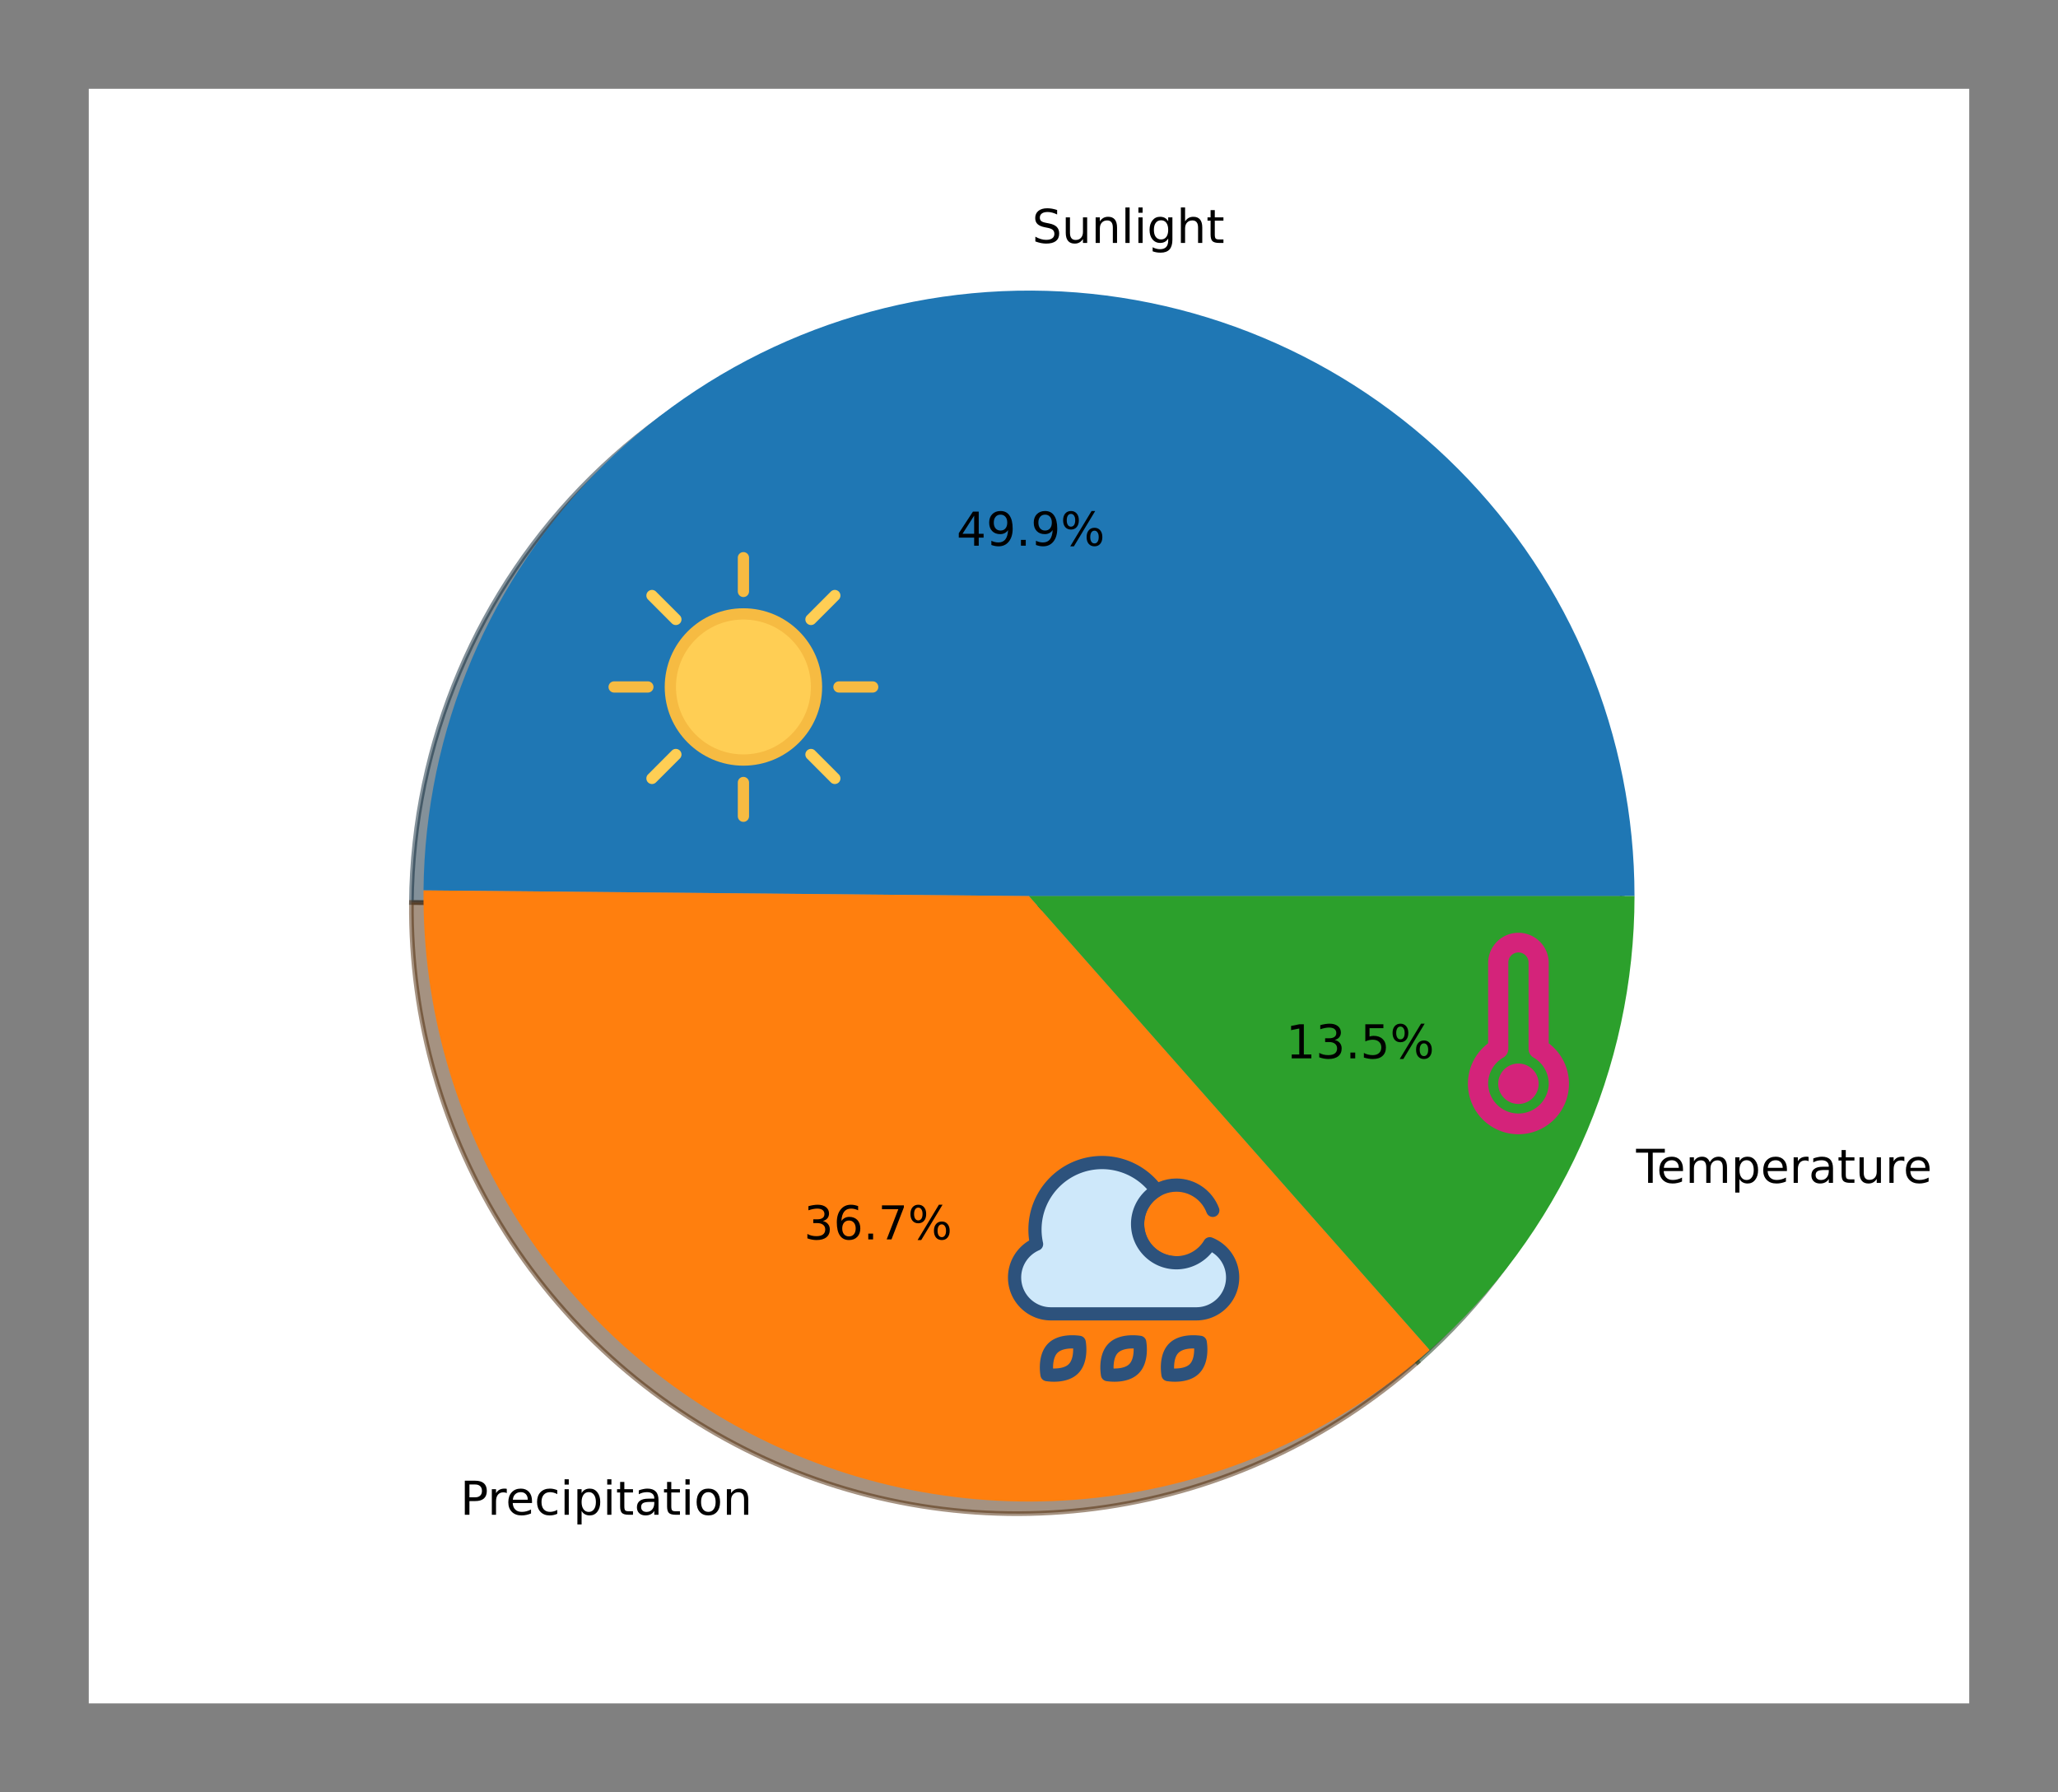 <?xml version="1.0" encoding="UTF-8" standalone="no"?>
<!DOCTYPE svg PUBLIC "-//W3C//DTD SVG 1.1//EN" "http://www.w3.org/Graphics/SVG/1.1/DTD/svg11.dtd">
<!-- 由 Microsoft Visio, SVG Export 生成 pie.svg sun -->
<svg xmlns="http://www.w3.org/2000/svg" xmlns:xlink="http://www.w3.org/1999/xlink" xmlns:ev="http://www.w3.org/2001/xml-events"
		xmlns:v="http://schemas.microsoft.com/visio/2003/SVGExtensions/" width="6.118in" height="5.328in"
		viewBox="0 0 440.48 383.6" xml:space="preserve" color-interpolation-filters="sRGB" class="st14">
	<rect x="0" y="0" width="440.48" height="383.6" fill="#808080" stroke="none"/>
	<v:documentProperties v:langID="2052" v:viewMarkup="false"/>

	<style type="text/css">
	<![CDATA[
		.st1 {fill:#ffffff;stroke:none;stroke-linecap:butt;stroke-width:1}
		.st2 {fill:#092436;fill-opacity:0.5;stroke:#092436;stroke-linecap:butt;stroke-opacity:0.5;stroke-width:1}
		.st3 {fill:#4c2604;fill-opacity:0.5;stroke:#4c2604;stroke-linecap:butt;stroke-opacity:0.5;stroke-width:1}
		.st4 {fill:#0d300d;fill-opacity:0.5;stroke:#0d300d;stroke-linecap:butt;stroke-opacity:0.5;stroke-width:1}
		.st5 {fill:#1f77b4;stroke:none;stroke-linecap:butt;stroke-width:1}
		.st6 {fill:#ff7f0e;stroke:none;stroke-linecap:butt;stroke-width:1}
		.st7 {fill:#2ca02c;stroke:none;stroke-linecap:butt;stroke-width:1}
		.st8 {fill:#000000;stroke:none;stroke-linecap:butt;stroke-width:0.002}
		.st9 {fill:#f6bb42;stroke:none;stroke-linecap:butt;stroke-width:0.146}
		.st10 {fill:#ffce54;stroke:none;stroke-linecap:butt;stroke-width:0.146}
		.st11 {fill:#2d527c;stroke:none;stroke-linecap:butt;stroke-width:0.146}
		.st12 {fill:#cee8fa;stroke:none;stroke-linecap:butt;stroke-width:0.146}
		.st13 {fill:#d4237a;stroke:none;stroke-linecap:butt;stroke-width:0.146}
		.st14 {fill:none;fill-rule:evenodd;font-size:12px;overflow:visible;stroke-linecap:square;stroke-miterlimit:3}
	]]>
	</style>

	<g v:mID="0" v:index="1" v:groupContext="foregroundPage">
		<title>sun</title>
		<v:pageProperties v:drawingScale="1" v:pageScale="1" v:drawingUnits="19" v:shadowOffsetX="9" v:shadowOffsetY="-9"/>
		<v:layer v:name="连接线" v:index="0"/>
		<g id="group1-1" transform="translate(19,-19)" v:mID="1" v:groupContext="group">
			<title>工作表.1</title>
			<g id="group2-2" v:mID="2" v:groupContext="group">
				<title>figure_1</title>
				<g id="shape3-3" v:mID="3" v:groupContext="shape">
					<title>工作表.3</title>
					<rect x="0" y="38" width="402.48" height="345.6" class="st1"/>
				</g>
				<g id="group4-5" transform="translate(68.818,-38.291)" v:mID="4" v:groupContext="group">
					<title>axes_1</title>
					<g id="shape5-6" v:mID="5" v:groupContext="shape" transform="translate(0.236,-131.917)">
						<title>工作表.5</title>
						<path d="M259.19 383.6 C259.19 349.35 245.61 316.45 221.45 292.18 C197.29 267.9 164.46 254.16 130.2 254 C95.95
									 253.84 62.99 267.26 38.6 291.31 C14.21 315.36 0.32 348.13 0 382.38 L129.59 383.6 L259.19 383.6
									 Z" class="st2"/>
					</g>
					<g id="shape6-8" v:mID="6" v:groupContext="shape" transform="translate(1.8705E-12,-0.044)">
						<title>工作表.6</title>
						<path d="M0.24 250.51 C0 275.55 7.03 300.14 20.47 321.27 C33.91 342.41 53.2 359.2 75.98 369.61 C98.76 380.02
									 124.08 383.6 148.86 379.92 C173.63 376.25 196.82 365.46 215.6 348.89 L129.83 251.73 L0.24 250.51
									 Z" class="st3"/>
					</g>
					<g id="shape7-10" v:mID="7" v:groupContext="shape" transform="translate(129.83,-34.757)">
						<title>工作表.7</title>
						<path d="M85.77 383.6 C99.54 371.44 110.58 356.49 118.13 339.73 C125.69 322.98 129.6 304.82 129.6 286.44
									 L0 286.44 L85.77 383.6 Z" class="st4"/>
					</g>
					<g id="shape8-12" v:mID="8" v:groupContext="shape" transform="translate(2.828,-134.509)">
						<title>工作表.8</title>
						<path d="M259.19 383.6 C259.19 349.35 245.61 316.45 221.45 292.18 C197.29 267.9 164.46 254.16 130.2 254 C95.95
									 253.84 62.99 267.26 38.6 291.31 C14.21 315.36 0.32 348.13 0 382.38 L129.59 383.6 L259.19 383.6
									 Z" class="st5"/>
					</g>
					<g id="shape9-14" v:mID="9" v:groupContext="shape" transform="translate(2.592,-2.636)">
						<title>工作表.9</title>
						<path d="M0.24 250.51 C0 275.55 7.03 300.14 20.47 321.27 C33.91 342.41 53.2 359.2 75.98 369.61 C98.76 380.02
									 124.08 383.6 148.86 379.92 C173.63 376.25 196.82 365.46 215.6 348.89 L129.83 251.73 L0.24 250.51
									 Z" class="st6"/>
					</g>
					<g id="shape10-16" v:mID="10" v:groupContext="shape" transform="translate(132.422,-37.349)">
						<title>工作表.10</title>
						<path d="M85.77 383.6 C99.54 371.44 110.58 356.49 118.13 339.73 C125.69 322.98 129.6 304.82 129.6 286.44
									 L0 286.44 L85.77 383.6 Z" class="st7"/>
					</g>
					<g id="group11-18" transform="translate(133.753,-272.229)" v:mID="11" v:groupContext="group">
						<title>工作表.11</title>
						<g id="shape12-19" v:mID="12" v:groupContext="shape"
								transform="translate(-5.64548E-14,757.698) scale(1,-1)">
							<title>DejaVuSans-53</title>
							<path d="M4.69 383.23 L4.69 382.27 C4.32 382.45 3.97 382.58 3.63 382.67 C3.3 382.76 2.98 382.8 2.67 382.8
										 C2.13 382.8 1.72 382.7 1.43 382.49 C1.14 382.28 0.99 381.98 0.99 381.6 C0.99 381.28 1.09
										 381.03 1.28 380.87 C1.47 380.7 1.84 380.57 2.38 380.47 L2.98 380.35 C3.71 380.21 4.26 379.96
										 4.61 379.61 C4.96 379.25 5.13 378.78 5.13 378.19 C5.13 377.48 4.89 376.95 4.42 376.58 C3.95
										 376.22 3.25 376.04 2.34 376.04 C1.99 376.04 1.63 376.08 1.24 376.15 C0.85 376.23 0.45 376.35
										 0.03 376.5 L0.03 377.52 C0.43 377.29 0.82 377.12 1.21 377.01 C1.59 376.89 1.97 376.84 2.34
										 376.84 C2.9 376.84 3.34 376.95 3.64 377.17 C3.95 377.39 4.1 377.71 4.1 378.12 C4.1 378.47
										 3.99 378.75 3.77 378.96 C3.55 379.16 3.19 379.31 2.69 379.41 L2.09 379.53 C1.35 379.67 0.82
										 379.9 0.49 380.22 C0.16 380.53 0 380.96 0 381.52 C0 382.17 0.23 382.67 0.68 383.04 C1.14
										 383.41 1.76 383.6 2.56 383.6 C2.9 383.6 3.25 383.57 3.6 383.51 C3.96 383.44 4.32 383.35
										 4.69 383.23 Z" class="st8"/>
						</g>
						<g id="shape13-21" v:mID="13" v:groupContext="shape" transform="translate(6.538,759.52) scale(1,-1)">
							<title>DejaVuSans-75</title>
							<path d="M0 380.16 L0 383.47 L0.9 383.47 L0.9 380.19 C0.9 379.67 1 379.29 1.2 379.03 C1.4 378.77 1.71
										 378.64 2.11 378.64 C2.59 378.64 2.98 378.79 3.26 379.1 C3.54 379.41 3.68 379.83 3.68 380.37
										 L3.68 383.47 L4.58 383.47 L4.58 378 L3.68 378 L3.68 378.84 C3.46 378.51 3.21 378.26 2.92
										 378.1 C2.63 377.94 2.3 377.86 1.92 377.86 C1.29 377.86 0.81 378.05 0.49 378.44 C0.16 378.83
										 0 379.41 0 380.16 Z" class="st8"/>
						</g>
						<g id="shape14-23" v:mID="14" v:groupContext="shape" transform="translate(12.934,759.52) scale(1,-1)">
							<title>DejaVuSans-6e</title>
							<path d="M4.58 381.3 L4.58 378 L3.68 378 L3.68 381.27 C3.68 381.79 3.58 382.18 3.38 382.43 C3.18 382.69
										 2.87 382.82 2.47 382.82 C1.99 382.82 1.6 382.66 1.32 382.35 C1.04 382.05 0.9 381.63 0.9
										 381.09 L0.9 378 L0 378 L0 383.47 L0.9 383.47 L0.9 382.62 C1.12 382.95 1.37 383.19 1.66 383.36
										 C1.95 383.52 2.29 383.6 2.67 383.6 C3.3 383.6 3.77 383.41 4.1 383.02 C4.42 382.63 4.58 382.06
										 4.58 381.3 Z" class="st8"/>
						</g>
						<g id="shape15-25" v:mID="15" v:groupContext="shape" transform="translate(19.306,757.522) scale(1,-1)">
							<title>DejaVuSans-6c</title>
							<path d="M0 383.6 L0.9 383.6 L0.9 376 L0 376 L0 383.6 Z" class="st8"/>
						</g>
						<g id="shape16-27" v:mID="16" v:groupContext="shape" transform="translate(22.085,757.522) scale(1,-1)">
							<title>DejaVuSans-69</title>
							<path d="M0 381.47 L0.9 381.47 L0.9 376 L0 376 L0 381.47 ZM0 383.6 L0.9 383.6 L0.9 382.46 L0 382.46 L0
										 383.6 Z" class="st8"/>
						</g>
						<g id="shape17-29" v:mID="17" v:groupContext="shape" transform="translate(24.472,759.52) scale(1,-1)">
							<title>DejaVuSans-67</title>
							<path d="M3.99 380.8 C3.99 381.45 3.85 381.95 3.59 382.31 C3.32 382.67 2.94 382.85 2.46 382.85 C1.98
										 382.85 1.6 382.67 1.33 382.31 C1.06 381.95 0.93 381.45 0.93 380.8 C0.93 380.15 1.06 379.65
										 1.33 379.29 C1.6 378.93 1.98 378.75 2.46 378.75 C2.94 378.75 3.32 378.93 3.59 379.29 C3.85
										 379.65 3.99 380.15 3.99 380.8 ZM4.89 378.68 C4.89 377.75 4.68 377.06 4.27 376.6 C3.85 376.15
										 3.22 375.92 2.37 375.92 C2.05 375.92 1.76 375.94 1.48 375.99 C1.19 376.04 0.92 376.11 0.66
										 376.21 L0.66 377.08 C0.92 376.94 1.18 376.83 1.44 376.77 C1.7 376.7 1.96 376.66 2.23 376.66
										 C2.82 376.66 3.26 376.82 3.55 377.12 C3.84 377.43 3.99 377.9 3.99 378.52 L3.99 378.96 C3.8
										 378.64 3.57 378.4 3.28 378.24 C2.99 378.08 2.64 378 2.24 378 C1.57 378 1.03 378.26 0.62
										 378.77 C0.21 379.28 0 379.95 0 380.8 C0 381.64 0.21 382.32 0.62 382.83 C1.03 383.34 1.57
										 383.6 2.24 383.6 C2.64 383.6 2.99 383.52 3.28 383.36 C3.57 383.2 3.8 382.96 3.99 382.64
										 L3.99 383.47 L4.89 383.47 L4.89 378.68 Z" class="st8"/>
						</g>
						<g id="shape18-31" v:mID="18" v:groupContext="shape" transform="translate(31.176,757.522) scale(1,-1)">
							<title>DejaVuSans-68</title>
							<path d="M4.58 379.3 L4.58 376 L3.68 376 L3.68 379.27 C3.68 379.79 3.58 380.18 3.38 380.43 C3.18 380.69
										 2.87 380.82 2.47 380.82 C1.99 380.82 1.6 380.67 1.32 380.36 C1.04 380.05 0.9 379.63 0.9
										 379.09 L0.9 376 L0 376 L0 383.6 L0.9 383.6 L0.9 380.62 C1.12 380.95 1.37 381.2 1.66 381.36
										 C1.95 381.52 2.29 381.6 2.67 381.6 C3.3 381.6 3.77 381.41 4.1 381.02 C4.42 380.63 4.58 380.06
										 4.58 379.3 Z" class="st8"/>
						</g>
						<g id="shape19-33" v:mID="19" v:groupContext="shape" transform="translate(36.875,758.098) scale(1,-1)">
							<title>DejaVuSans-74</title>
							<path d="M1.56 383.6 L1.56 382.05 L3.41 382.05 L3.41 381.35 L1.56 381.35 L1.56 378.38 C1.56 377.93 1.62
										 377.65 1.75 377.52 C1.87 377.39 2.12 377.33 2.49 377.33 L3.41 377.33 L3.41 376.58 L2.49
										 376.58 C1.8 376.58 1.32 376.71 1.05 376.97 C0.79 377.23 0.66 377.7 0.66 378.38 L0.66 381.35
										 L0 381.35 L0 382.05 L0.66 382.05 L0.66 383.6 L1.56 383.6 Z" class="st8"/>
						</g>
					</g>
					<g id="group20-35" transform="translate(117.394,-209.367)" v:mID="20" v:groupContext="group">
						<title>工作表.20</title>
						<g id="shape21-36" v:mID="21" v:groupContext="shape" transform="translate(-4.996E-16,759.767) scale(1,-1)">
							<title>DejaVuSans-34</title>
							<path d="M3.29 382.74 L0.8 378.85 L3.29 378.85 L3.29 382.74 ZM3.03 383.6 L4.27 383.6 L4.27 378.85 L5.31
										 378.85 L5.31 378.03 L4.27 378.03 L4.27 376.31 L3.29 376.31 L3.29 378.03 L0 378.03 L0 378.98
										 L3.03 383.6 Z" class="st8"/>
						</g>
						<g id="shape22-38" v:mID="22" v:groupContext="shape" transform="translate(6.503,759.636) scale(1,-1)">
							<title>DejaVuSans-39</title>
							<path d="M0.47 376.33 L0.47 377.23 C0.72 377.11 0.97 377.02 1.22 376.96 C1.47 376.9 1.72 376.87 1.97
										 376.87 C2.62 376.87 3.12 377.09 3.46 377.52 C3.8 377.96 4 378.63 4.05 379.52 C3.86 379.24
										 3.62 379.02 3.33 378.87 C3.04 378.72 2.72 378.65 2.37 378.65 C1.64 378.65 1.06 378.87 0.64
										 379.31 C0.21 379.75 0 380.35 0 381.12 C0 381.87 0.22 382.47 0.66 382.92 C1.11 383.37 1.7
										 383.6 2.43 383.6 C3.28 383.6 3.92 383.28 4.36 382.63 C4.81 381.98 5.03 381.05 5.03 379.82
										 C5.03 378.67 4.76 377.75 4.21 377.06 C3.67 376.38 2.93 376.04 2.01 376.04 C1.76 376.04 1.51
										 376.06 1.26 376.11 C1.01 376.16 0.74 376.23 0.47 376.33 ZM2.43 379.42 C2.87 379.42 3.22
										 379.57 3.48 379.87 C3.74 380.18 3.87 380.59 3.87 381.12 C3.87 381.64 3.74 382.06 3.48 382.36
										 C3.22 382.67 2.87 382.82 2.43 382.82 C1.99 382.82 1.64 382.67 1.38 382.36 C1.12 382.06 0.99
										 381.64 0.99 381.12 C0.99 380.59 1.12 380.18 1.38 379.87 C1.64 379.57 1.99 379.42 2.43 379.42
										 Z" class="st8"/>
						</g>
						<g id="shape23-40" v:mID="23" v:groupContext="shape" transform="translate(13.304,765.817) scale(1,-1)">
							<title>DejaVuSans-2e</title>
							<path d="M0 383.6 L1.03 383.6 L1.03 382.36 L0 382.36 L0 383.6 Z" class="st8"/>
						</g>
						<g id="shape24-42" v:mID="24" v:groupContext="shape" transform="translate(16.044,759.636) scale(1,-1)">
							<title>工作表.24</title>
							<path d="M0.47 376.33 L0.47 377.23 C0.72 377.11 0.97 377.02 1.22 376.96 C1.47 376.9 1.72 376.87 1.97
										 376.87 C2.62 376.87 3.12 377.09 3.46 377.52 C3.8 377.96 4 378.63 4.05 379.52 C3.86 379.24
										 3.62 379.02 3.33 378.87 C3.04 378.72 2.72 378.65 2.37 378.65 C1.64 378.65 1.06 378.87 0.64
										 379.31 C0.21 379.75 0 380.35 0 381.12 C0 381.87 0.22 382.47 0.66 382.92 C1.11 383.37 1.7
										 383.6 2.43 383.6 C3.28 383.6 3.92 383.28 4.36 382.63 C4.81 381.98 5.03 381.05 5.03 379.82
										 C5.03 378.67 4.76 377.75 4.21 377.06 C3.67 376.38 2.93 376.04 2.01 376.04 C1.76 376.04 1.51
										 376.06 1.26 376.11 C1.01 376.16 0.74 376.23 0.47 376.33 ZM2.43 379.42 C2.87 379.42 3.22
										 379.57 3.48 379.87 C3.74 380.18 3.87 380.59 3.87 381.12 C3.87 381.64 3.74 382.06 3.48 382.36
										 C3.22 382.67 2.87 382.82 2.43 382.82 C1.99 382.82 1.64 382.67 1.38 382.36 C1.12 382.06 0.99
										 381.64 0.99 381.12 C0.99 380.59 1.12 380.18 1.38 379.87 C1.64 379.57 1.99 379.42 2.43 379.42
										 Z" class="st8"/>
						</g>
						<g id="shape25-44" v:mID="25" v:groupContext="shape" transform="translate(22.328,759.636) scale(1,-1)">
							<title>DejaVuSans-25</title>
							<path d="M6.72 379.39 C6.44 379.39 6.21 379.27 6.05 379.03 C5.89 378.78 5.81 378.45 5.81 378.02 C5.81
										 377.6 5.89 377.26 6.05 377.02 C6.21 376.78 6.44 376.66 6.72 376.66 C7 376.66 7.21 376.78
										 7.37 377.02 C7.54 377.26 7.62 377.6 7.62 378.02 C7.62 378.45 7.54 378.78 7.37 379.02 C7.21
										 379.26 7 379.39 6.72 379.39 ZM6.72 380.01 C7.23 380.01 7.64 379.83 7.94 379.47 C8.25 379.11
										 8.4 378.63 8.4 378.02 C8.4 377.41 8.25 376.93 7.94 376.57 C7.64 376.21 7.23 376.04 6.72
										 376.04 C6.2 376.04 5.79 376.21 5.48 376.57 C5.18 376.93 5.03 377.41 5.03 378.02 C5.03 378.63
										 5.18 379.12 5.49 379.47 C5.79 379.83 6.2 380.01 6.72 380.01 ZM1.68 382.98 C1.4 382.98 1.18
										 382.86 1.02 382.62 C0.86 382.37 0.78 382.04 0.78 381.62 C0.78 381.19 0.86 380.85 1.02 380.61
										 C1.17 380.37 1.4 380.25 1.68 380.25 C1.96 380.25 2.18 380.37 2.35 380.61 C2.51 380.85 2.59
										 381.19 2.59 381.62 C2.59 382.04 2.51 382.37 2.34 382.61 C2.18 382.86 1.96 382.98 1.68 382.98
										 ZM6.09 383.6 L6.87 383.6 L2.31 376.04 L1.53 376.04 L6.09 383.6 ZM1.68 383.6 C2.19 383.6
										 2.6 383.42 2.91 383.07 C3.22 382.71 3.37 382.23 3.37 381.62 C3.37 381 3.22 380.52 2.91 380.16
										 C2.61 379.81 2.2 379.63 1.68 379.63 C1.16 379.63 0.75 379.81 0.45 380.16 C0.15 380.52 0
										 381.01 0 381.62 C0 382.22 0.15 382.71 0.45 383.06 C0.76 383.42 1.17 383.6 1.68 383.6 Z"
									class="st8"/>
						</g>
					</g>
					<g id="group26-46" transform="translate(11.667,0)" v:mID="26" v:groupContext="group">
						<title>工作表.26</title>
						<g id="shape27-47" v:mID="27" v:groupContext="shape" transform="translate(4.4964E-15,757.83) scale(1,-1)">
							<title>DejaVuSans-50</title>
							<path d="M0.99 382.79 L0.99 380.05 L2.23 380.05 C2.69 380.05 3.04 380.17 3.29 380.41 C3.54 380.64 3.67
										 380.98 3.67 381.42 C3.67 381.86 3.54 382.2 3.29 382.43 C3.04 382.67 2.69 382.79 2.23 382.79
										 L0.99 382.79 ZM0 383.6 L2.23 383.6 C3.04 383.6 3.66 383.42 4.08 383.05 C4.5 382.68 4.71
										 382.13 4.71 381.42 C4.71 380.7 4.5 380.16 4.08 379.79 C3.66 379.42 3.04 379.24 2.23 379.24
										 L0.99 379.24 L0.99 376.31 L0 376.31 L0 383.6 Z" class="st8"/>
						</g>
						<g id="shape28-49" v:mID="28" v:groupContext="shape" transform="translate(5.782,759.52) scale(1,-1)">
							<title>DejaVuSans-72</title>
							<path d="M3.2 382.63 C3.1 382.69 2.99 382.73 2.87 382.76 C2.75 382.79 2.62 382.8 2.48 382.8 C1.97 382.8
										 1.58 382.63 1.31 382.3 C1.04 381.97 0.9 381.5 0.9 380.88 L0.9 378 L0 378 L0 383.47 L0.9
										 383.47 L0.9 382.62 C1.09 382.95 1.34 383.2 1.64 383.36 C1.94 383.52 2.31 383.6 2.75 383.6
										 C2.81 383.6 2.88 383.6 2.95 383.59 C3.03 383.58 3.11 383.57 3.2 383.55 L3.2 382.63 Z"
									class="st8"/>
						</g>
						<g id="shape29-51" v:mID="29" v:groupContext="shape" transform="translate(9.312,759.52) scale(1,-1)">
							<title>DejaVuSans-65</title>
							<path d="M5.07 380.96 L5.07 380.52 L0.94 380.52 C0.98 379.9 1.16 379.43 1.5 379.11 C1.83 378.78 2.29
										 378.62 2.89 378.62 C3.24 378.62 3.57 378.66 3.89 378.75 C4.22 378.83 4.54 378.96 4.86 379.13
										 L4.86 378.28 C4.54 378.14 4.21 378.04 3.87 377.97 C3.53 377.89 3.19 377.86 2.84 377.86 C1.96
										 377.86 1.27 378.11 0.76 378.62 C0.25 379.13 0 379.81 0 380.68 C0 381.58 0.24 382.29 0.73
										 382.81 C1.21 383.34 1.86 383.6 2.68 383.6 C3.42 383.6 4 383.36 4.43 382.89 C4.85 382.42
										 5.07 381.77 5.07 380.96 ZM4.17 381.22 C4.16 381.71 4.03 382.11 3.76 382.4 C3.49 382.69 3.13
										 382.84 2.69 382.84 C2.19 382.84 1.79 382.7 1.49 382.41 C1.19 382.13 1.01 381.73 0.97 381.22
										 L4.17 381.22 Z" class="st8"/>
						</g>
						<g id="shape30-53" v:mID="30" v:groupContext="shape" transform="translate(15.464,759.52) scale(1,-1)">
							<title>DejaVuSans-63</title>
							<path d="M4.33 383.26 L4.33 382.42 C4.07 382.56 3.82 382.66 3.56 382.73 C3.31 382.8 3.05 382.84 2.79
										 382.84 C2.21 382.84 1.75 382.65 1.43 382.28 C1.11 381.92 0.95 381.4 0.95 380.73 C0.95 380.06
										 1.11 379.54 1.43 379.17 C1.75 378.8 2.21 378.62 2.79 378.62 C3.05 378.62 3.31 378.66 3.56
										 378.73 C3.82 378.79 4.07 378.9 4.33 379.04 L4.33 378.21 C4.08 378.09 3.82 378.01 3.55 377.95
										 C3.28 377.89 2.99 377.86 2.69 377.86 C1.87 377.86 1.21 378.12 0.73 378.63 C0.24 379.15 0
										 379.85 0 380.73 C0 381.62 0.24 382.32 0.73 382.83 C1.23 383.34 1.9 383.6 2.75 383.6 C3.03
										 383.6 3.3 383.57 3.56 383.51 C3.82 383.46 4.08 383.37 4.33 383.26 Z" class="st8"/>
						</g>
						<g id="shape31-55" v:mID="31" v:groupContext="shape" transform="translate(21.353,757.522) scale(1,-1)">
							<title>DejaVuSans-69</title>
							<path d="M0 381.47 L0.9 381.47 L0.9 376 L0 376 L0 381.47 ZM0 383.6 L0.9 383.6 L0.9 382.46 L0 382.46 L0
										 383.6 Z" class="st8"/>
						</g>
						<g id="shape32-57" v:mID="32" v:groupContext="shape" transform="translate(24.097,759.52) scale(1,-1)">
							<title>DejaVuSans-70</title>
							<path d="M0.9 378.82 L0.9 375.92 L0 375.92 L0 383.47 L0.9 383.47 L0.9 382.64 C1.09 382.96 1.33 383.21
										 1.62 383.36 C1.91 383.52 2.25 383.6 2.65 383.6 C3.32 383.6 3.86 383.34 4.27 382.81 C4.69
										 382.28 4.89 381.59 4.89 380.73 C4.89 379.87 4.69 379.18 4.27 378.65 C3.86 378.12 3.32 377.86
										 2.65 377.86 C2.25 377.86 1.91 377.94 1.62 378.1 C1.33 378.25 1.09 378.5 0.9 378.82 ZM3.96
										 380.73 C3.96 381.39 3.82 381.91 3.55 382.28 C3.28 382.66 2.91 382.85 2.43 382.85 C1.96 382.85
										 1.58 382.66 1.31 382.28 C1.04 381.91 0.9 381.39 0.9 380.73 C0.9 380.07 1.04 379.55 1.31
										 379.18 C1.58 378.8 1.96 378.61 2.43 378.61 C2.91 378.61 3.28 378.8 3.55 379.18 C3.82 379.55
										 3.96 380.07 3.96 380.73 Z" class="st8"/>
						</g>
						<g id="shape33-59" v:mID="33" v:groupContext="shape" transform="translate(30.479,757.522) scale(1,-1)">
							<title>工作表.33</title>
							<path d="M0 381.47 L0.9 381.47 L0.9 376 L0 376 L0 381.47 ZM0 383.6 L0.9 383.6 L0.9 382.46 L0 382.46 L0
										 383.6 Z" class="st8"/>
						</g>
						<g id="shape34-61" v:mID="34" v:groupContext="shape" transform="translate(32.584,758.098) scale(1,-1)">
							<title>DejaVuSans-74</title>
							<path d="M1.56 383.6 L1.56 382.05 L3.41 382.05 L3.41 381.35 L1.56 381.35 L1.56 378.38 C1.56 377.93 1.62
										 377.65 1.75 377.52 C1.87 377.39 2.12 377.33 2.49 377.33 L3.41 377.33 L3.41 376.58 L2.49
										 376.58 C1.8 376.58 1.32 376.71 1.05 376.97 C0.79 377.23 0.66 377.7 0.66 378.38 L0.66 381.35
										 L0 381.35 L0 382.05 L0.66 382.05 L0.66 383.6 L1.56 383.6 Z" class="st8"/>
						</g>
						<g id="shape35-63" v:mID="35" v:groupContext="shape" transform="translate(36.836,759.52) scale(1,-1)">
							<title>DejaVuSans-61</title>
							<path d="M2.83 380.75 C2.1 380.75 1.6 380.67 1.32 380.5 C1.04 380.33 0.9 380.05 0.9 379.65 C0.9 379.33
										 1 379.08 1.21 378.89 C1.42 378.7 1.71 378.61 2.07 378.61 C2.57 378.61 2.97 378.79 3.27 379.14
										 C3.57 379.49 3.72 379.96 3.72 380.55 L3.72 380.75 L2.83 380.75 ZM4.62 381.12 L4.62 378 L3.72
										 378 L3.72 378.83 C3.52 378.5 3.26 378.25 2.95 378.1 C2.65 377.94 2.27 377.86 1.83 377.86
										 C1.27 377.86 0.83 378.02 0.5 378.33 C0.17 378.64 0 379.07 0 379.59 C0 380.21 0.21 380.67
										 0.62 380.98 C1.03 381.3 1.64 381.45 2.46 381.45 L3.72 381.45 L3.72 381.54 C3.72 381.95 3.59
										 382.27 3.31 382.5 C3.04 382.73 2.66 382.84 2.17 382.84 C1.86 382.84 1.55 382.8 1.25 382.73
										 C0.96 382.65 0.67 382.54 0.4 382.39 L0.4 383.22 C0.73 383.35 1.05 383.44 1.36 383.5 C1.67
										 383.57 1.97 383.6 2.26 383.6 C3.05 383.6 3.64 383.39 4.03 382.98 C4.43 382.58 4.62 381.95
										 4.62 381.12 Z" class="st8"/>
						</g>
						<g id="shape36-65" v:mID="36" v:groupContext="shape" transform="translate(42.633,758.098) scale(1,-1)">
							<title>工作表.36</title>
							<path d="M1.56 383.6 L1.56 382.05 L3.41 382.05 L3.41 381.35 L1.56 381.35 L1.56 378.38 C1.56 377.93 1.62
										 377.65 1.75 377.52 C1.87 377.39 2.12 377.33 2.49 377.33 L3.41 377.33 L3.41 376.58 L2.49
										 376.58 C1.8 376.58 1.32 376.71 1.05 376.97 C0.79 377.23 0.66 377.7 0.66 378.38 L0.66 381.35
										 L0 381.35 L0 382.05 L0.66 382.05 L0.66 383.6 L1.56 383.6 Z" class="st8"/>
						</g>
						<g id="shape37-67" v:mID="37" v:groupContext="shape" transform="translate(47.227,757.522) scale(1,-1)">
							<title>工作表.37</title>
							<path d="M0 381.47 L0.9 381.47 L0.9 376 L0 376 L0 381.47 ZM0 383.6 L0.9 383.6 L0.9 382.46 L0 382.46 L0
										 383.6 Z" class="st8"/>
						</g>
						<g id="shape38-69" v:mID="38" v:groupContext="shape" transform="translate(49.615,759.52) scale(1,-1)">
							<title>DejaVuSans-6f</title>
							<path d="M2.51 382.84 C2.03 382.84 1.65 382.65 1.37 382.28 C1.09 381.9 0.95 381.38 0.95 380.73 C0.95
										 380.08 1.09 379.56 1.36 379.18 C1.64 378.81 2.03 378.62 2.51 378.62 C2.99 378.62 3.37 378.81
										 3.65 379.19 C3.93 379.56 4.07 380.08 4.07 380.73 C4.07 381.38 3.93 381.89 3.65 382.27 C3.37
										 382.65 2.99 382.84 2.51 382.84 ZM2.51 383.6 C3.29 383.6 3.9 383.35 4.35 382.84 C4.8 382.33
										 5.02 381.63 5.02 380.73 C5.02 379.83 4.8 379.13 4.35 378.62 C3.9 378.11 3.29 377.86 2.51
										 377.86 C1.72 377.86 1.11 378.11 0.67 378.62 C0.22 379.13 0 379.83 0 380.73 C0 381.63 0.22
										 382.33 0.67 382.84 C1.11 383.35 1.72 383.6 2.51 383.6 Z" class="st8"/>
						</g>
						<g id="shape39-71" v:mID="39" v:groupContext="shape" transform="translate(56.089,759.52) scale(1,-1)">
							<title>DejaVuSans-6e</title>
							<path d="M4.58 381.3 L4.58 378 L3.68 378 L3.68 381.27 C3.68 381.79 3.58 382.18 3.38 382.43 C3.18 382.69
										 2.88 382.82 2.47 382.82 C1.99 382.82 1.6 382.66 1.32 382.35 C1.04 382.05 0.9 381.63 0.9
										 381.09 L0.9 378 L0 378 L0 383.47 L0.9 383.47 L0.9 382.62 C1.12 382.95 1.37 383.19 1.66 383.36
										 C1.95 383.52 2.29 383.6 2.67 383.6 C3.3 383.6 3.78 383.41 4.1 383.02 C4.42 382.63 4.58 382.06
										 4.58 381.3 Z" class="st8"/>
						</g>
					</g>
					<g id="group40-73" transform="translate(84.99,-60.879)" v:mID="40" v:groupContext="group">
						<title>工作表.40</title>
						<g id="shape41-74" v:mID="41" v:groupContext="shape" transform="translate(2.09832E-14,759.636) scale(1,-1)">
							<title>DejaVuSans-33</title>
							<path d="M3.3 380.11 C3.77 380.01 4.14 379.8 4.4 379.48 C4.67 379.16 4.8 378.77 4.8 378.3 C4.8 377.58
										 4.55 377.02 4.06 376.63 C3.56 376.23 2.86 376.04 1.95 376.04 C1.64 376.04 1.33 376.07 1
										 376.13 C0.68 376.19 0.34 376.28 0 376.4 L0 377.35 C0.27 377.19 0.57 377.07 0.9 376.99 C1.22
										 376.91 1.56 376.87 1.92 376.87 C2.54 376.87 3.01 376.99 3.33 377.23 C3.66 377.48 3.82 377.83
										 3.82 378.3 C3.82 378.73 3.67 379.06 3.37 379.3 C3.06 379.55 2.65 379.67 2.11 379.67 L1.26
										 379.67 L1.26 380.48 L2.15 380.48 C2.63 380.48 3 380.58 3.26 380.77 C3.52 380.96 3.65 381.24
										 3.65 381.61 C3.65 381.98 3.51 382.27 3.25 382.47 C2.98 382.67 2.6 382.77 2.11 382.77 C1.84
										 382.77 1.55 382.74 1.24 382.68 C0.93 382.62 0.59 382.53 0.22 382.41 L0.22 383.29 C0.59 383.39
										 0.94 383.47 1.27 383.52 C1.6 383.57 1.91 383.6 2.2 383.6 C2.95 383.6 3.54 383.43 3.97 383.09
										 C4.41 382.75 4.63 382.29 4.63 381.71 C4.63 381.31 4.51 380.97 4.28 380.69 C4.05 380.41 3.72
										 380.22 3.3 380.11 Z" class="st8"/>
						</g>
						<g id="shape42-76" v:mID="42" v:groupContext="shape" transform="translate(6.298,759.636) scale(1,-1)">
							<title>DejaVuSans-36</title>
							<path d="M2.6 380.22 C2.16 380.22 1.81 380.06 1.55 379.76 C1.29 379.46 1.16 379.04 1.16 378.52 C1.16
										 377.99 1.29 377.58 1.55 377.27 C1.81 376.97 2.16 376.82 2.6 376.82 C3.05 376.82 3.4 376.97
										 3.65 377.27 C3.91 377.58 4.04 377.99 4.04 378.52 C4.04 379.04 3.91 379.46 3.65 379.76 C3.4
										 380.06 3.05 380.22 2.6 380.22 ZM4.56 383.31 L4.56 382.41 C4.31 382.53 4.06 382.62 3.81 382.68
										 C3.56 382.74 3.31 382.77 3.06 382.77 C2.41 382.77 1.91 382.55 1.57 382.11 C1.23 381.67 1.03
										 381.01 0.98 380.12 C1.17 380.4 1.41 380.62 1.7 380.77 C1.99 380.92 2.31 381 2.66 381 C3.39
										 381 3.97 380.77 4.4 380.33 C4.82 379.89 5.03 379.28 5.03 378.52 C5.03 377.77 4.81 377.17
										 4.37 376.71 C3.93 376.26 3.34 376.04 2.6 376.04 C1.76 376.04 1.11 376.36 0.67 377 C0.22
										 377.65 0 378.59 0 379.82 C0 380.97 0.27 381.89 0.82 382.57 C1.37 383.26 2.1 383.6 3.02 383.6
										 C3.27 383.6 3.52 383.58 3.77 383.53 C4.02 383.48 4.29 383.4 4.56 383.31 Z" class="st8"/>
						</g>
						<g id="shape43-78" v:mID="43" v:groupContext="shape" transform="translate(13.031,765.817) scale(1,-1)">
							<title>DejaVuSans-2e</title>
							<path d="M0 383.6 L1.03 383.6 L1.03 382.36 L0 382.36 L0 383.6 Z" class="st8"/>
						</g>
						<g id="shape44-80" v:mID="44" v:groupContext="shape" transform="translate(15.961,759.767) scale(1,-1)">
							<title>DejaVuSans-37</title>
							<path d="M0 383.6 L4.69 383.6 L4.69 383.18 L2.04 376.31 L1.01 376.31 L3.5 382.77 L0 382.77 L0 383.6 Z"
									class="st8"/>
						</g>
						<g id="shape45-82" v:mID="45" v:groupContext="shape" transform="translate(22.055,759.636) scale(1,-1)">
							<title>DejaVuSans-25</title>
							<path d="M6.72 379.39 C6.44 379.39 6.21 379.27 6.05 379.03 C5.89 378.78 5.81 378.45 5.81 378.02 C5.81
										 377.6 5.89 377.26 6.05 377.02 C6.21 376.78 6.44 376.66 6.72 376.66 C7 376.66 7.21 376.78
										 7.37 377.02 C7.54 377.26 7.62 377.6 7.62 378.02 C7.62 378.45 7.54 378.78 7.37 379.02 C7.21
										 379.26 7 379.39 6.72 379.39 ZM6.72 380.01 C7.23 380.01 7.64 379.83 7.94 379.47 C8.25 379.11
										 8.4 378.63 8.4 378.02 C8.4 377.41 8.25 376.93 7.94 376.57 C7.64 376.21 7.23 376.04 6.72
										 376.04 C6.2 376.04 5.79 376.21 5.48 376.57 C5.18 376.93 5.03 377.41 5.03 378.02 C5.03 378.63
										 5.18 379.12 5.49 379.47 C5.79 379.83 6.2 380.01 6.72 380.01 ZM1.68 382.98 C1.4 382.98 1.18
										 382.86 1.02 382.62 C0.86 382.37 0.78 382.04 0.78 381.62 C0.78 381.19 0.86 380.85 1.02 380.61
										 C1.17 380.37 1.4 380.25 1.68 380.25 C1.96 380.25 2.18 380.37 2.35 380.61 C2.51 380.85 2.59
										 381.19 2.59 381.62 C2.59 382.04 2.51 382.37 2.34 382.61 C2.18 382.86 1.96 382.98 1.68 382.98
										 ZM6.09 383.6 L6.87 383.6 L2.31 376.04 L1.53 376.04 L6.09 383.6 ZM1.68 383.6 C2.19 383.6
										 2.6 383.42 2.91 383.07 C3.22 382.71 3.37 382.23 3.37 381.62 C3.37 381 3.22 380.52 2.91 380.16
										 C2.61 379.81 2.2 379.63 1.68 379.63 C1.16 379.63 0.75 379.81 0.45 380.16 C0.15 380.52 0
										 381.01 0 381.62 C0 382.22 0.15 382.71 0.45 383.06 C0.76 383.42 1.17 383.6 1.68 383.6 Z"
									class="st8"/>
						</g>
					</g>
					<g id="group46-84" transform="translate(262.341,-71.046)" v:mID="46" v:groupContext="group">
						<title>工作表.46</title>
						<g id="shape47-85" v:mID="47" v:groupContext="shape" transform="translate(1.19904E-14,757.83) scale(1,-1)">
							<title>DejaVuSans-54</title>
							<path d="M0 383.6 L6.17 383.6 L6.17 382.77 L3.58 382.77 L3.58 376.31 L2.59 376.31 L2.59 382.77 L0 382.77
										 L0 383.6 Z" class="st8"/>
						</g>
						<g id="shape48-87" v:mID="48" v:groupContext="shape" transform="translate(4.99,759.52) scale(1,-1)">
							<title>DejaVuSans-65</title>
							<path d="M5.07 380.96 L5.07 380.52 L0.94 380.52 C0.98 379.9 1.16 379.43 1.5 379.11 C1.83 378.78 2.29
										 378.62 2.89 378.62 C3.24 378.62 3.57 378.66 3.89 378.75 C4.22 378.83 4.54 378.96 4.86 379.13
										 L4.86 378.28 C4.54 378.14 4.21 378.04 3.87 377.97 C3.53 377.89 3.19 377.86 2.84 377.86 C1.96
										 377.86 1.27 378.11 0.76 378.62 C0.25 379.13 0 379.81 0 380.68 C0 381.58 0.24 382.29 0.72
										 382.81 C1.21 383.34 1.86 383.6 2.68 383.6 C3.42 383.6 4 383.36 4.43 382.89 C4.85 382.42
										 5.07 381.77 5.07 380.96 ZM4.17 381.22 C4.16 381.71 4.03 382.11 3.76 382.4 C3.49 382.69 3.13
										 382.84 2.69 382.84 C2.19 382.84 1.79 382.7 1.49 382.41 C1.19 382.13 1.01 381.73 0.97 381.22
										 L4.17 381.22 Z" class="st8"/>
						</g>
						<g id="shape49-89" v:mID="49" v:groupContext="shape" transform="translate(11.498,759.52) scale(1,-1)">
							<title>DejaVuSans-6d</title>
							<path d="M4.29 382.42 C4.52 382.82 4.79 383.12 5.1 383.31 C5.41 383.5 5.78 383.6 6.2 383.6 C6.77 383.6
										 7.21 383.4 7.52 383 C7.83 382.6 7.98 382.04 7.98 381.3 L7.98 378 L7.08 378 L7.08 381.27
										 C7.08 381.8 6.99 382.18 6.8 382.44 C6.62 382.69 6.33 382.82 5.95 382.82 C5.49 382.82 5.12
										 382.66 4.85 382.35 C4.58 382.05 4.44 381.63 4.44 381.09 L4.44 378 L3.54 378 L3.54 381.27
										 C3.54 381.8 3.45 382.19 3.26 382.44 C3.08 382.69 2.79 382.82 2.4 382.82 C1.94 382.82 1.58
										 382.66 1.31 382.35 C1.04 382.04 0.9 381.62 0.9 381.09 L0.9 378 L0 378 L0 383.47 L0.9 383.47
										 L0.9 382.62 C1.11 382.95 1.35 383.2 1.64 383.36 C1.93 383.52 2.27 383.6 2.66 383.6 C3.06
										 383.6 3.4 383.5 3.67 383.3 C3.95 383.1 4.16 382.8 4.29 382.42 Z" class="st8"/>
						</g>
						<g id="shape50-91" v:mID="50" v:groupContext="shape" transform="translate(21.239,759.52) scale(1,-1)">
							<title>DejaVuSans-70</title>
							<path d="M0.9 378.82 L0.9 375.92 L0 375.92 L0 383.47 L0.9 383.47 L0.9 382.64 C1.09 382.96 1.33 383.21
										 1.62 383.36 C1.91 383.52 2.25 383.6 2.65 383.6 C3.32 383.6 3.86 383.34 4.27 382.81 C4.69
										 382.28 4.89 381.59 4.89 380.73 C4.89 379.87 4.69 379.18 4.27 378.65 C3.86 378.12 3.32 377.86
										 2.65 377.86 C2.25 377.86 1.91 377.94 1.62 378.1 C1.33 378.25 1.09 378.5 0.9 378.82 ZM3.96
										 380.73 C3.96 381.39 3.83 381.91 3.55 382.28 C3.28 382.66 2.91 382.85 2.43 382.85 C1.96 382.85
										 1.58 382.66 1.31 382.28 C1.04 381.91 0.9 381.39 0.9 380.73 C0.9 380.07 1.04 379.55 1.31
										 379.18 C1.58 378.8 1.96 378.61 2.43 378.61 C2.91 378.61 3.28 378.8 3.55 379.18 C3.83 379.55
										 3.96 380.07 3.96 380.73 Z" class="st8"/>
						</g>
						<g id="shape51-93" v:mID="51" v:groupContext="shape" transform="translate(27.231,759.52) scale(1,-1)">
							<title>工作表.51</title>
							<path d="M5.07 380.96 L5.07 380.52 L0.94 380.52 C0.98 379.9 1.16 379.43 1.5 379.11 C1.83 378.78 2.29
										 378.62 2.89 378.62 C3.24 378.62 3.57 378.66 3.89 378.75 C4.22 378.83 4.54 378.96 4.86 379.13
										 L4.86 378.28 C4.54 378.14 4.21 378.04 3.87 377.97 C3.53 377.89 3.19 377.86 2.84 377.86 C1.96
										 377.86 1.27 378.11 0.76 378.62 C0.25 379.13 0 379.81 0 380.68 C0 381.58 0.24 382.29 0.72
										 382.81 C1.21 383.34 1.86 383.6 2.68 383.6 C3.42 383.6 4 383.36 4.43 382.89 C4.85 382.42
										 5.07 381.77 5.07 380.96 ZM4.17 381.22 C4.16 381.71 4.03 382.11 3.76 382.4 C3.49 382.69 3.13
										 382.84 2.69 382.84 C2.19 382.84 1.79 382.7 1.49 382.41 C1.19 382.13 1.01 381.73 0.97 381.22
										 L4.17 381.22 Z" class="st8"/>
						</g>
						<g id="shape52-95" v:mID="52" v:groupContext="shape" transform="translate(33.739,759.52) scale(1,-1)">
							<title>DejaVuSans-72</title>
							<path d="M3.2 382.63 C3.1 382.69 2.99 382.73 2.87 382.76 C2.75 382.79 2.62 382.8 2.48 382.8 C1.97 382.8
										 1.58 382.63 1.31 382.3 C1.04 381.97 0.9 381.5 0.9 380.88 L0.9 378 L0 378 L0 383.47 L0.9
										 383.47 L0.9 382.62 C1.09 382.95 1.34 383.2 1.64 383.36 C1.94 383.52 2.31 383.6 2.75 383.6
										 C2.81 383.6 2.87 383.6 2.95 383.59 C3.02 383.58 3.11 383.57 3.2 383.55 L3.2 382.63 Z"
									class="st8"/>
						</g>
						<g id="shape53-97" v:mID="53" v:groupContext="shape" transform="translate(37.543,759.52) scale(1,-1)">
							<title>DejaVuSans-61</title>
							<path d="M2.83 380.75 C2.1 380.75 1.6 380.67 1.32 380.5 C1.04 380.33 0.9 380.05 0.9 379.65 C0.9 379.33
										 1 379.08 1.21 378.89 C1.42 378.7 1.71 378.61 2.07 378.61 C2.57 378.61 2.97 378.79 3.27 379.14
										 C3.57 379.49 3.72 379.96 3.72 380.55 L3.72 380.75 L2.83 380.75 ZM4.62 381.12 L4.62 378 L3.72
										 378 L3.72 378.83 C3.52 378.5 3.26 378.25 2.95 378.1 C2.65 377.94 2.27 377.86 1.83 377.86
										 C1.27 377.86 0.83 378.02 0.5 378.33 C0.17 378.64 0 379.07 0 379.59 C0 380.21 0.21 380.67
										 0.62 380.98 C1.03 381.3 1.64 381.45 2.46 381.45 L3.72 381.45 L3.72 381.54 C3.72 381.95 3.59
										 382.27 3.31 382.5 C3.04 382.73 2.66 382.84 2.17 382.84 C1.86 382.84 1.55 382.8 1.25 382.73
										 C0.96 382.65 0.67 382.54 0.4 382.39 L0.4 383.22 C0.73 383.35 1.05 383.44 1.36 383.5 C1.67
										 383.57 1.97 383.6 2.26 383.6 C3.05 383.6 3.64 383.39 4.03 382.98 C4.42 382.58 4.62 381.95
										 4.62 381.12 Z" class="st8"/>
						</g>
						<g id="shape54-99" v:mID="54" v:groupContext="shape" transform="translate(43.34,758.098) scale(1,-1)">
							<title>DejaVuSans-74</title>
							<path d="M1.56 383.6 L1.56 382.05 L3.41 382.05 L3.41 381.35 L1.56 381.35 L1.56 378.38 C1.56 377.93 1.62
										 377.65 1.75 377.52 C1.87 377.39 2.12 377.33 2.49 377.33 L3.41 377.33 L3.41 376.58 L2.49
										 376.58 C1.8 376.58 1.32 376.71 1.05 376.97 C0.79 377.23 0.66 377.7 0.66 378.38 L0.66 381.35
										 L0 381.35 L0 382.05 L0.66 382.05 L0.66 383.6 L1.56 383.6 Z" class="st8"/>
						</g>
						<g id="shape55-101" v:mID="55" v:groupContext="shape" transform="translate(47.842,759.52) scale(1,-1)">
							<title>DejaVuSans-75</title>
							<path d="M0 380.16 L0 383.47 L0.9 383.47 L0.9 380.19 C0.9 379.67 1 379.29 1.2 379.03 C1.4 378.77 1.71
										 378.64 2.11 378.64 C2.59 378.64 2.98 378.79 3.26 379.1 C3.54 379.41 3.68 379.83 3.68 380.37
										 L3.68 383.47 L4.58 383.47 L4.58 378 L3.68 378 L3.68 378.84 C3.46 378.51 3.21 378.26 2.92
										 378.1 C2.63 377.94 2.3 377.86 1.92 377.86 C1.29 377.86 0.81 378.05 0.49 378.44 C0.16 378.83
										 0 379.41 0 380.16 Z" class="st8"/>
						</g>
						<g id="shape56-103" v:mID="56" v:groupContext="shape" transform="translate(54.237,759.52) scale(1,-1)">
							<title>工作表.56</title>
							<path d="M3.2 382.63 C3.1 382.69 2.99 382.73 2.87 382.76 C2.75 382.79 2.62 382.8 2.48 382.8 C1.97 382.8
										 1.58 382.63 1.31 382.3 C1.04 381.97 0.9 381.5 0.9 380.88 L0.9 378 L0 378 L0 383.47 L0.9
										 383.47 L0.9 382.62 C1.09 382.95 1.34 383.2 1.64 383.36 C1.94 383.52 2.31 383.6 2.75 383.6
										 C2.81 383.6 2.87 383.6 2.95 383.59 C3.02 383.58 3.11 383.57 3.2 383.55 L3.2 382.63 Z"
									class="st8"/>
						</g>
						<g id="shape57-105" v:mID="57" v:groupContext="shape" transform="translate(57.768,759.52) scale(1,-1)">
							<title>工作表.57</title>
							<path d="M5.07 380.96 L5.07 380.52 L0.94 380.52 C0.98 379.9 1.16 379.43 1.5 379.11 C1.83 378.78 2.29
										 378.62 2.89 378.62 C3.24 378.62 3.57 378.66 3.89 378.75 C4.22 378.83 4.54 378.96 4.86 379.13
										 L4.86 378.28 C4.54 378.14 4.21 378.04 3.87 377.97 C3.53 377.89 3.19 377.86 2.84 377.86 C1.96
										 377.86 1.27 378.11 0.76 378.62 C0.25 379.13 0 379.81 0 380.68 C0 381.58 0.24 382.29 0.72
										 382.81 C1.21 383.34 1.86 383.6 2.68 383.6 C3.42 383.6 4 383.36 4.43 382.89 C4.85 382.42
										 5.07 381.77 5.07 380.96 ZM4.17 381.22 C4.16 381.71 4.03 382.11 3.76 382.4 C3.49 382.69 3.13
										 382.84 2.69 382.84 C2.19 382.84 1.79 382.7 1.49 382.41 C1.19 382.13 1.01 381.73 0.97 381.22
										 L4.17 381.22 Z" class="st8"/>
						</g>
					</g>
					<g id="group58-107" transform="translate(188.518,-99.631)" v:mID="58" v:groupContext="group">
						<title>工作表.58</title>
						<g id="shape59-108" v:mID="59" v:groupContext="shape"
								transform="translate(3.44724E-14,759.767) scale(1,-1)">
							<title>DejaVuSans-31</title>
							<path d="M0.14 377.14 L1.75 377.14 L1.75 382.7 L0 382.35 L0 383.25 L1.74 383.6 L2.73 383.6 L2.73 377.14
										 L4.34 377.14 L4.34 376.31 L0.14 376.31 L0.14 377.14 Z" class="st8"/>
						</g>
						<g id="shape60-110" v:mID="60" v:groupContext="shape" transform="translate(6.026,759.636) scale(1,-1)">
							<title>DejaVuSans-33</title>
							<path d="M3.3 380.11 C3.77 380.01 4.14 379.8 4.4 379.48 C4.67 379.16 4.8 378.77 4.8 378.3 C4.8 377.58
										 4.55 377.02 4.06 376.63 C3.56 376.23 2.86 376.04 1.95 376.04 C1.64 376.04 1.33 376.07 1
										 376.13 C0.68 376.19 0.34 376.28 0 376.4 L0 377.35 C0.27 377.19 0.57 377.07 0.9 376.99 C1.22
										 376.91 1.56 376.87 1.92 376.87 C2.54 376.87 3.01 376.99 3.33 377.23 C3.66 377.48 3.82 377.83
										 3.82 378.3 C3.82 378.73 3.67 379.06 3.37 379.3 C3.06 379.55 2.65 379.67 2.11 379.67 L1.26
										 379.67 L1.26 380.48 L2.15 380.48 C2.63 380.48 3 380.58 3.26 380.77 C3.52 380.96 3.65 381.24
										 3.65 381.61 C3.65 381.98 3.51 382.27 3.25 382.47 C2.98 382.67 2.6 382.77 2.11 382.77 C1.84
										 382.77 1.55 382.74 1.24 382.68 C0.93 382.62 0.59 382.53 0.22 382.41 L0.22 383.29 C0.59 383.39
										 0.94 383.47 1.27 383.52 C1.6 383.57 1.91 383.6 2.2 383.6 C2.95 383.6 3.54 383.43 3.97 383.09
										 C4.41 382.75 4.63 382.29 4.63 381.71 C4.63 381.31 4.51 380.97 4.28 380.69 C4.05 380.41 3.72
										 380.22 3.3 380.11 Z" class="st8"/>
						</g>
						<g id="shape61-112" v:mID="61" v:groupContext="shape" transform="translate(12.695,765.817) scale(1,-1)">
							<title>DejaVuSans-2e</title>
							<path d="M0 383.6 L1.03 383.6 L1.03 382.36 L0 382.36 L0 383.6 Z" class="st8"/>
						</g>
						<g id="shape62-114" v:mID="62" v:groupContext="shape" transform="translate(15.577,759.767) scale(1,-1)">
							<title>DejaVuSans-35</title>
							<path d="M0.31 383.6 L4.18 383.6 L4.18 382.77 L1.21 382.77 L1.21 380.98 C1.35 381.03 1.5 381.07 1.64
										 381.09 C1.78 381.12 1.93 381.13 2.07 381.13 C2.88 381.13 3.53 380.91 4 380.46 C4.48 380.01
										 4.72 379.41 4.72 378.65 C4.72 377.86 4.47 377.25 3.98 376.82 C3.5 376.38 2.81 376.17 1.92
										 376.17 C1.61 376.17 1.3 376.19 0.98 376.25 C0.67 376.3 0.34 376.38 0 376.48 L0 377.47 C0.29
										 377.31 0.6 377.19 0.91 377.12 C1.22 377.04 1.55 377 1.9 377 C2.46 377 2.91 377.15 3.24 377.44
										 C3.57 377.74 3.73 378.14 3.73 378.65 C3.73 379.16 3.57 379.56 3.24 379.85 C2.91 380.15 2.46
										 380.3 1.9 380.3 C1.63 380.3 1.37 380.27 1.11 380.21 C0.85 380.15 0.58 380.06 0.31 379.94
										 L0.31 383.6 Z" class="st8"/>
						</g>
						<g id="shape63-116" v:mID="63" v:groupContext="shape" transform="translate(21.719,759.636) scale(1,-1)">
							<title>DejaVuSans-25</title>
							<path d="M6.72 379.39 C6.44 379.39 6.21 379.27 6.05 379.03 C5.89 378.78 5.81 378.45 5.81 378.02 C5.81
										 377.6 5.89 377.26 6.05 377.02 C6.21 376.78 6.44 376.66 6.72 376.66 C7 376.66 7.21 376.78
										 7.38 377.02 C7.54 377.26 7.62 377.6 7.62 378.02 C7.62 378.45 7.54 378.78 7.38 379.02 C7.21
										 379.26 7 379.39 6.72 379.39 ZM6.72 380.01 C7.23 380.01 7.64 379.83 7.94 379.47 C8.25 379.11
										 8.4 378.63 8.4 378.02 C8.4 377.41 8.25 376.93 7.94 376.57 C7.64 376.21 7.23 376.04 6.72
										 376.04 C6.2 376.04 5.79 376.21 5.48 376.57 C5.18 376.93 5.03 377.41 5.03 378.02 C5.03 378.63
										 5.18 379.12 5.49 379.47 C5.79 379.83 6.2 380.01 6.72 380.01 ZM1.68 382.98 C1.4 382.98 1.18
										 382.86 1.02 382.62 C0.86 382.37 0.78 382.04 0.78 381.62 C0.78 381.19 0.86 380.85 1.02 380.61
										 C1.18 380.37 1.4 380.25 1.68 380.25 C1.96 380.25 2.18 380.37 2.35 380.61 C2.51 380.85 2.59
										 381.19 2.59 381.62 C2.59 382.04 2.51 382.37 2.34 382.61 C2.18 382.86 1.96 382.98 1.68 382.98
										 ZM6.09 383.6 L6.87 383.6 L2.31 376.04 L1.53 376.04 L6.09 383.6 ZM1.68 383.6 C2.19 383.6
										 2.6 383.42 2.91 383.07 C3.22 382.71 3.37 382.23 3.37 381.62 C3.37 381 3.22 380.52 2.91 380.16
										 C2.61 379.81 2.2 379.63 1.68 379.63 C1.16 379.63 0.75 379.81 0.45 380.16 C0.15 380.52 0
										 381.01 0 381.62 C0 382.22 0.15 382.71 0.45 383.06 C0.76 383.42 1.17 383.6 1.68 383.6 Z"
									class="st8"/>
						</g>
					</g>
				</g>
			</g>
		</g>
		<g id="shape64-118" v:mID="64" v:groupContext="shape" transform="translate(157.912,-207.682)">
			<title>工作表.64</title>
			<path d="M1.2 335.48 C0.54 335.48 0 334.94 0 334.27 L0 327.05 C0 326.39 0.54 325.85 1.2 325.85 C1.87 325.85 2.41 326.39
						 2.41 327.05 L2.41 334.27 C2.41 334.94 1.87 335.48 1.2 335.48 ZM1.2 383.6 C1.2 383.6 1.2 383.6 1.2 383.6
						 C0.54 383.6 0 383.06 0 382.4 L0 375.18 C0 374.51 0.54 373.97 1.2 373.97 C1.87 373.97 2.41 374.51 2.41 375.18
						 L2.41 382.4 C2.41 383.06 1.87 383.6 1.2 383.6 Z" class="st9"/>
		</g>
		<g id="shape65-120" v:mID="65" v:groupContext="shape" transform="translate(138.229,-215.787)">
			<title>工作表.65</title>
			<path d="M7.28 349.22 C6.8 349.69 6.04 349.69 5.57 349.22 L0.47 344.11 C0 343.64 0 342.88 0.47 342.41 A1.203 1.203
						 0 0 1 2.17 342.41 L7.28 347.52 C7.75 347.99 7.75 348.75 7.28 349.22 ZM41.3 383.25 A1.203 1.203 0 0 1
						 39.6 383.25 L34.5 378.14 C34.03 377.67 34.03 376.91 34.5 376.44 A1.203 1.203 0 0 1 36.2 376.44 L41.3
						 381.55 C41.77 382.02 41.77 382.78 41.3 383.25 Z" class="st10"/>
		</g>
		<g id="shape66-122" v:mID="66" v:groupContext="shape" transform="translate(130.24,-235.354)">
			<title>工作表.66</title>
			<path d="M9.63 382.4 C9.63 383.06 9.09 383.6 8.42 383.6 L1.2 383.6 C0.54 383.6 0 383.06 0 382.4 C0 381.73 0.54 381.19
						 1.2 381.19 L8.42 381.19 C9.09 381.19 9.63 381.73 9.63 382.4 ZM57.75 382.4 C57.75 383.06 57.21 383.6 56.55
						 383.6 L49.33 383.6 C48.66 383.6 48.12 383.06 48.12 382.4 C48.12 381.73 48.66 381.19 49.33 381.19 L56.55
						 381.19 C57.21 381.19 57.75 381.73 57.75 382.4 Z" class="st9"/>
		</g>
		<g id="shape67-124" v:mID="67" v:groupContext="shape" transform="translate(138.229,-215.787)">
			<title>工作表.67</title>
			<path d="M7.28 376.44 C7.75 376.91 7.75 377.67 7.28 378.14 L2.17 383.25 A1.203 1.203 0 0 1 0.47 383.25 C0 382.78
						 0 382.02 0.47 381.55 L5.57 376.44 C6.04 375.97 6.8 375.97 7.28 376.44 ZM41.3 342.41 C41.3 342.41 41.3 342.41
						 41.3 342.41 C41.77 342.88 41.77 343.64 41.3 344.11 L36.2 349.22 C35.73 349.69 34.97 349.69 34.5 349.22 C34.03
						 348.75 34.03 347.99 34.5 347.52 L39.6 342.41 C40.07 341.94 40.83 341.94 41.3 342.41 Z" class="st10"/>
		</g>
		<g id="shape68-126" v:mID="68" v:groupContext="shape" transform="translate(143.475,-220.918)">
			<title>工作表.68</title>
			<path d="M15.64 383.6 C7.02 383.6 0 376.59 0 367.96 C0 359.34 7.02 352.32 15.64 352.32 C24.26 352.32 31.28 359.34 31.28
						 367.96 C31.28 376.59 24.26 383.6 15.64 383.6 Z" class="st10"/>
		</g>
		<g id="shape69-128" v:mID="69" v:groupContext="shape" transform="translate(142.272,-219.712)">
			<title>工作表.69</title>
			<path d="M16.84 349.91 C7.54 349.91 0 357.45 0 366.76 C0 376.06 7.54 383.6 16.84 383.6 C26.15 383.6 33.69 376.06 33.69
						 366.76 C33.69 357.45 26.15 349.91 16.84 349.91 ZM27.05 376.96 C24.33 379.69 20.7 381.19 16.84 381.19 C12.99
						 381.19 9.36 379.69 6.64 376.96 C3.91 374.24 2.41 370.61 2.41 366.76 C2.41 362.9 3.91 359.27 6.64 356.55
						 C9.36 353.82 12.99 352.32 16.84 352.32 C20.7 352.32 24.33 353.82 27.05 356.55 C29.78 359.27 31.28 362.9
						 31.28 366.76 C31.28 370.61 29.78 374.24 27.05 376.96 Z" class="st9"/>
		</g>
		<g id="shape71-130" v:mID="71" v:groupContext="shape" transform="translate(242.073,-111.9)">
			<title>工作表.71</title>
			<path d="M9.72 383.6 C4.36 383.6 0 379.24 0 373.88 C0 368.52 4.36 364.15 9.72 364.15 C13.76 364.15 17.42 366.7 18.83
						 370.48 C19.11 371.21 18.74 372.02 18 372.3 C17.27 372.57 16.46 372.2 16.18 371.47 C15.18 368.79 12.59 366.98
						 9.72 366.98 C5.92 366.98 2.83 370.08 2.83 373.88 C2.83 377.68 5.92 380.77 9.72 380.77 C10.5 380.77 11.14
						 381.4 11.14 382.19 C11.14 382.97 10.5 383.6 9.72 383.6 Z" class="st11"/>
		</g>
		<g id="shape72-132" v:mID="72" v:groupContext="shape" transform="translate(217.154,-102.379)">
			<title>工作表.72</title>
			<path d="M41.78 368.6 C40.33 371.04 37.68 372.66 34.64 372.66 C30.05 372.66 26.33 368.95 26.33 364.36 C26.33 361.32 27.97
						 358.66 30.41 357.21 C27.8 353.58 23.54 351.21 18.73 351.21 C10.8 351.21 4.37 357.64 4.37 365.58 C4.37 366.64
						 4.48 367.68 4.7 368.68 C1.94 369.88 0 372.63 0 375.82 C0 380.1 3.5 383.6 7.78 383.6 L38.89 383.6 C43.17
						 383.6 46.67 380.1 46.67 375.82 C46.67 372.56 44.64 369.76 41.78 368.6 Z" class="st12"/>
		</g>
		<g id="shape73-134" v:mID="73" v:groupContext="shape" transform="translate(215.74,-87.849)">
			<title>工作表.73</title>
			<path d="M40.31 370.48 L9.19 370.48 C4.12 370.48 0 366.36 0 361.29 C0 358.01 1.75 355.01 4.54 353.37 A15.891 15.891 0
						 0 1 4.37 351.04 C4.37 342.35 11.44 335.27 20.14 335.27 C25.21 335.27 30.01 337.73 32.97 341.85 A1.414
						 1.414 0 0 1 32.54 343.9 C30.46 345.13 29.16 347.41 29.16 349.83 C29.16 353.63 32.25 356.72 36.06 356.72
						 C38.47 356.72 40.74 355.43 41.98 353.35 A1.414 1.414 0 0 1 43.72 352.76 C47.23 354.18 49.5 357.53 49.5
						 361.29 C49.5 366.36 45.38 370.48 40.31 370.48 ZM20.14 338.1 C13 338.1 7.19 343.9 7.19 351.04 C7.19 351.99
						 7.3 352.93 7.5 353.85 A1.415 1.415 0 0 1 6.68 355.45 C4.34 356.46 2.83 358.76 2.83 361.29 C2.83 364.8
						 5.68 367.66 9.19 367.66 L40.31 367.66 C43.82 367.66 46.67 364.8 46.67 361.29 C46.67 359.06 45.52 357.04
						 43.66 355.89 C41.83 358.17 39.02 359.55 36.06 359.55 C30.69 359.55 26.33 355.19 26.33 349.83 C26.33 346.96
						 27.62 344.23 29.78 342.4 C27.34 339.68 23.83 338.1 20.14 338.1 ZM9.86 383.6 C8.89 383.6 8.18 383.48 8.1
						 383.47 A1.414 1.414 0 0 1 6.96 382.32 C6.88 381.86 6.23 377.77 8.59 375.42 C10.05 373.95 12.2 373.65
						 13.74 373.65 C14.71 373.65 15.42 373.77 15.5 373.78 A1.414 1.414 0 0 1 16.64 374.93 C16.72 375.39 17.37
						 379.47 15.01 381.83 C13.55 383.29 11.4 383.6 9.86 383.6 ZM9.65 380.77 C9.72 380.77 9.79 380.77 9.86 380.77
						 C10.69 380.77 12.19 380.65 13.01 379.83 C13.81 379.03 13.97 377.56 13.95 376.48 A9.035 9.035 -180 0
						 0 13.74 376.48 C12.92 376.48 11.41 376.6 10.59 377.42 C9.8 378.21 9.63 379.69 9.65 380.77 ZM22.81 383.6
						 C21.84 383.6 21.13 383.48 21.05 383.47 A1.414 1.414 0 0 1 19.91 382.32 C19.83 381.86 19.18 377.77 21.54
						 375.42 C23 373.95 25.15 373.65 26.69 373.65 C27.66 373.65 28.37 373.77 28.45 373.78 A1.414 1.414 0 0
						 1 29.59 374.93 C29.67 375.39 30.32 379.47 27.96 381.83 C26.5 383.29 24.35 383.6 22.81 383.6 ZM22.6 380.77
						 C22.67 380.77 22.74 380.77 22.81 380.77 C23.63 380.77 25.14 380.65 25.96 379.83 C26.76 379.03 26.92 377.56
						 26.9 376.48 A9.041 9.041 -180 0 0 26.69 376.48 C25.87 376.48 24.36 376.6 23.54 377.42 C22.74 378.21
						 22.58 379.69 22.6 380.77 ZM35.76 383.6 C34.79 383.6 34.08 383.48 34 383.47 A1.414 1.414 0 0 1 32.86
						 382.32 C32.78 381.86 32.13 377.77 34.49 375.42 C35.95 373.95 38.1 373.65 39.64 373.65 C40.61 373.65 41.32
						 373.77 41.4 373.78 A1.414 1.414 0 0 1 42.54 374.93 C42.62 375.39 43.27 379.47 40.91 381.83 C39.45 383.29
						 37.3 383.6 35.76 383.6 ZM35.55 380.77 C35.62 380.77 35.69 380.77 35.76 380.77 C36.58 380.77 38.09 380.65
						 38.91 379.83 C39.71 379.03 39.87 377.56 39.85 376.48 A9.041 9.041 -180 0 0 39.64 376.48 C38.81 376.48
						 37.31 376.6 36.49 377.42 C35.69 378.21 35.53 379.69 35.55 380.77 Z" class="st11"/>
		</g>
		<g id="shape76-136" v:mID="76" v:groupContext="shape" transform="translate(314.74,-140.821)">
			<title>工作表.76</title>
			<path d="M10.25 383.6 A10.809 10.809 0 0 1 3.77 364.14 L3.77 346.85 A6.486 6.486 0 0 1 16.74 346.85 L16.74 364.14
						 A10.809 10.809 0 0 1 10.25 383.6 ZM10.25 344.69 A2.162 2.162 -180 0 0 8.09 346.85 L8.09 365.31 A2.162
						 2.162 0 0 1 7.01 367.19 A6.486 6.486 -180 0 0 3.77 372.79 A6.486 6.486 -180 0 0 16.74 372.79 A6.486
						 6.486 -180 0 0 13.5 367.19 A2.162 2.162 0 0 1 12.42 365.31 L12.42 346.85 A2.162 2.162 -180 0 0
						 10.25 344.69 Z" class="st13"/>
		</g>
		<g id="shape77-138" v:mID="77" v:groupContext="shape" transform="translate(320.671,-147.306)">
			<title>工作表.77</title>
			<path d="M0 379.28 A4.324 4.324 -180 0 0 8.65 379.28 A4.324 4.324 -180 1 0 0 379.28 Z" class="st13"/>
		</g>
	</g>
</svg>

